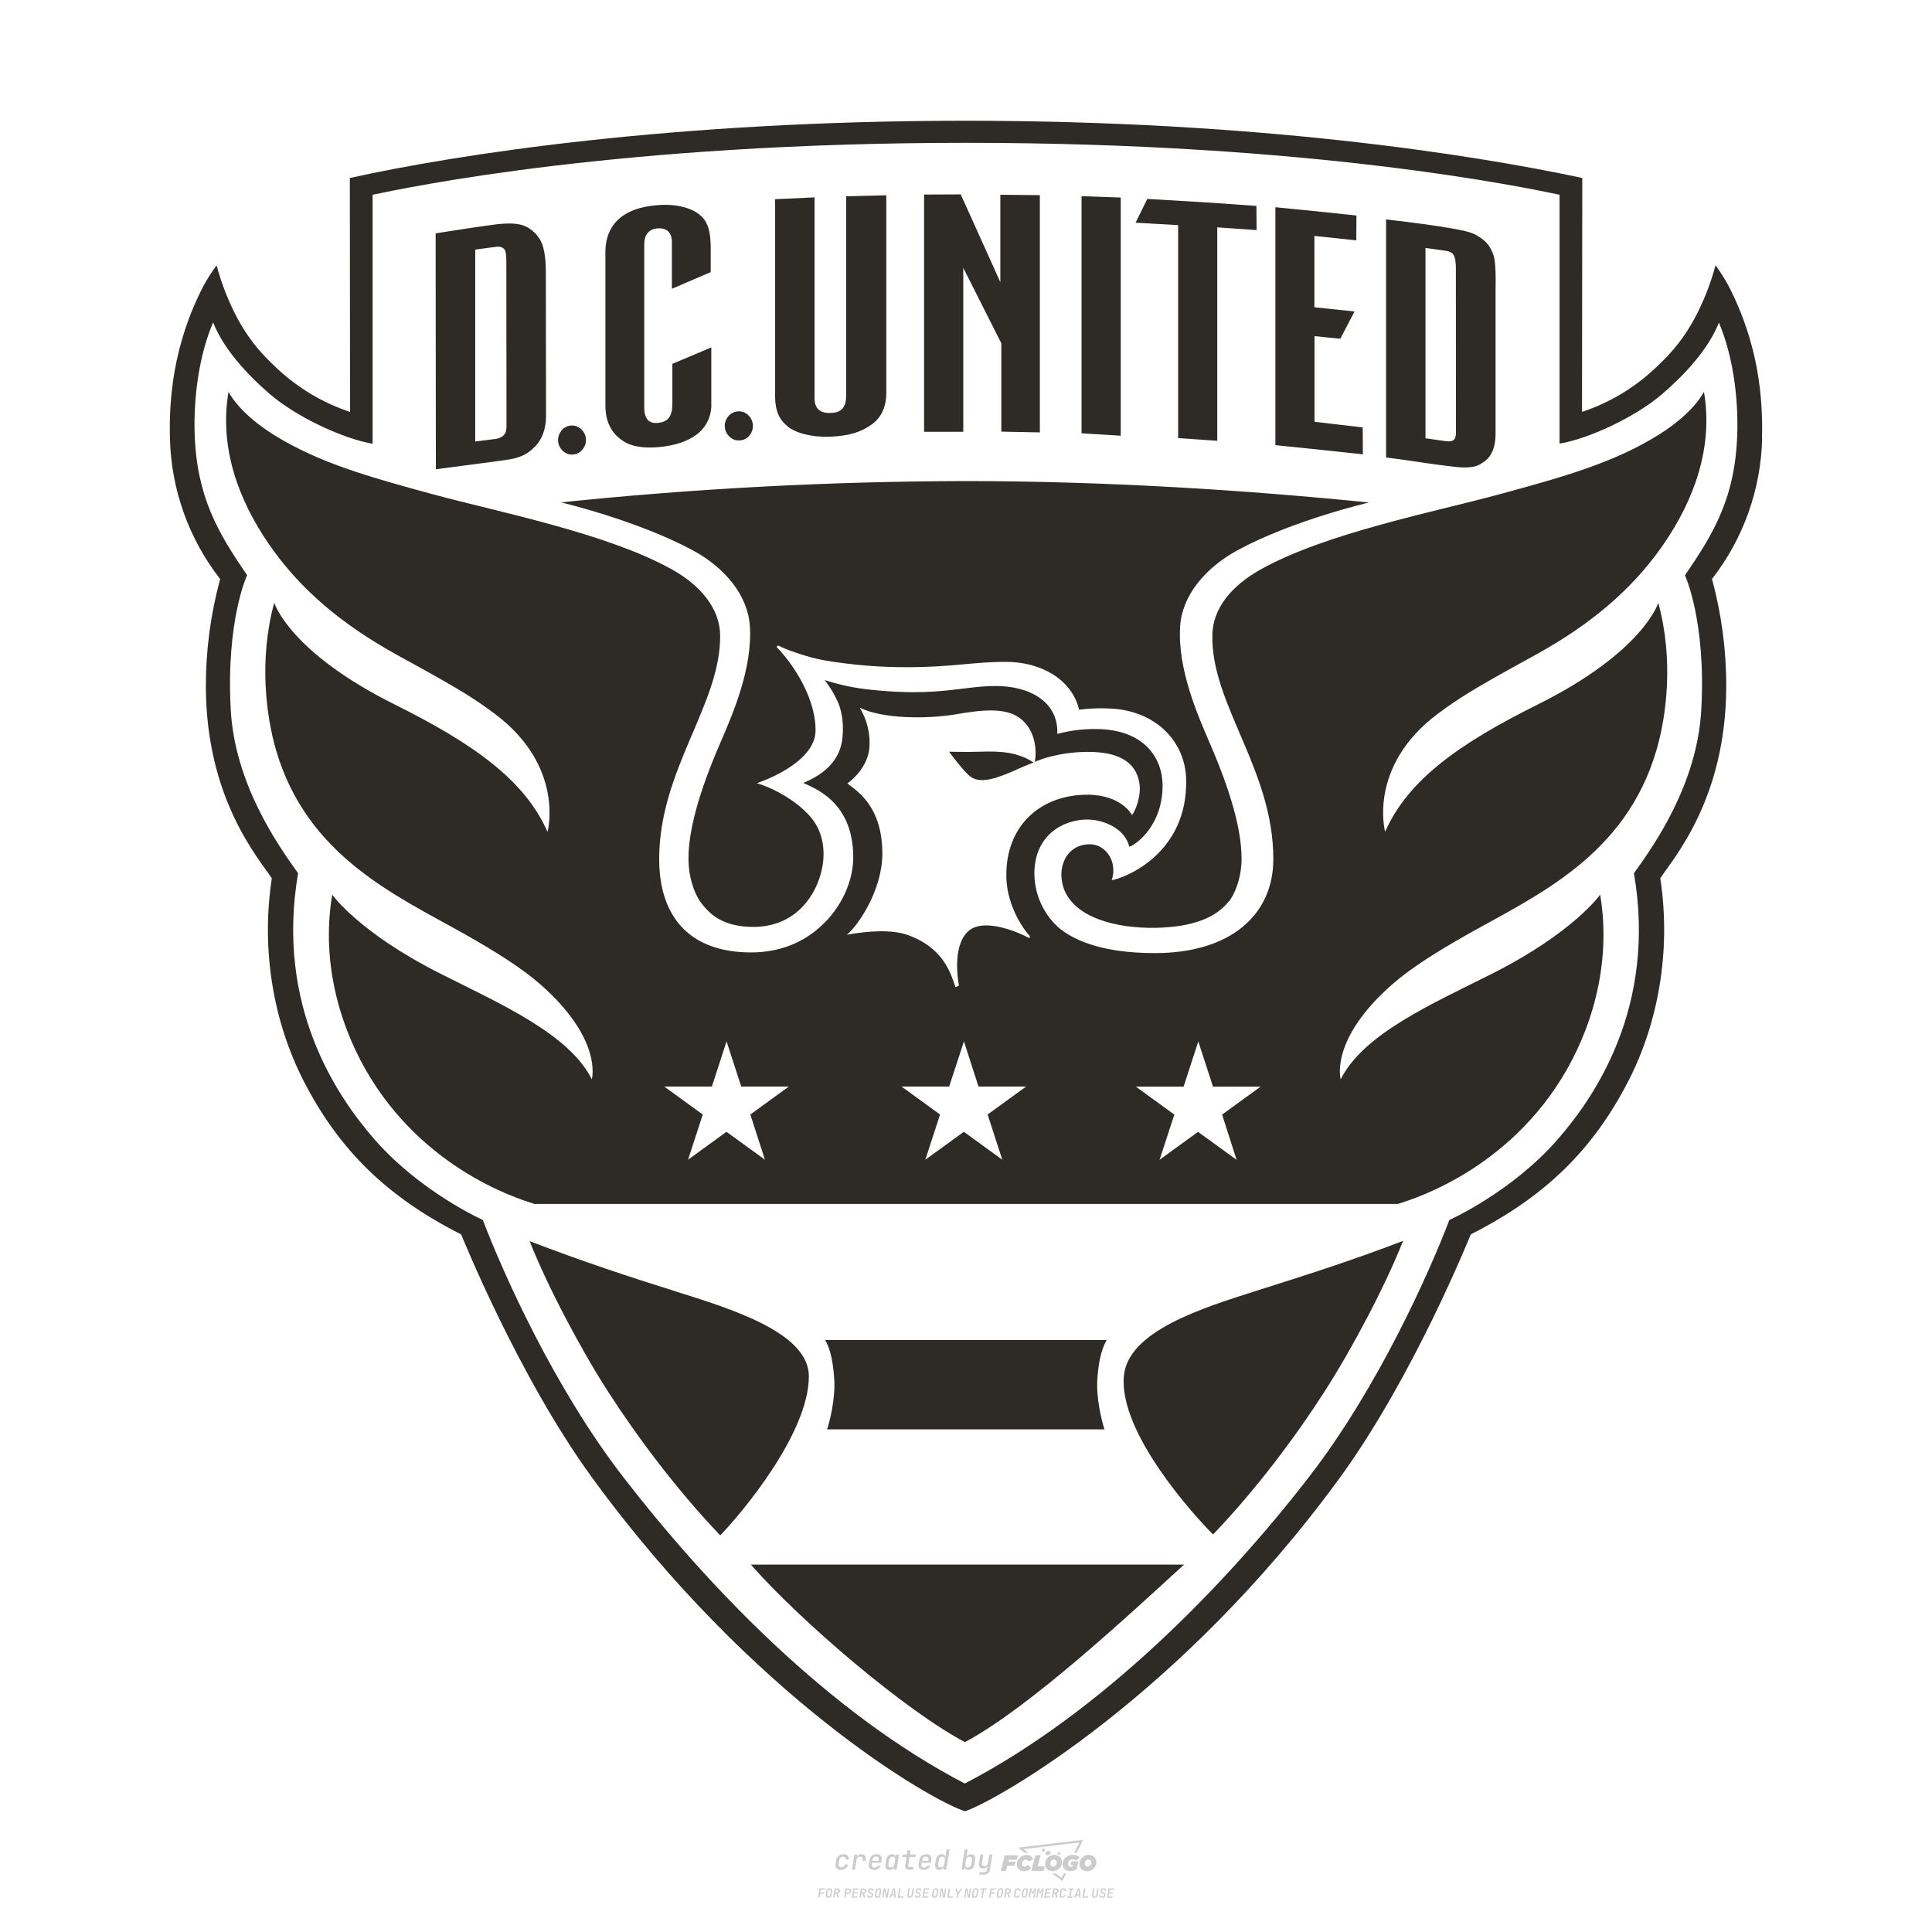 <?xml version="1.0" encoding="UTF-8"?>
<svg id="_图层_1" data-name="图层_1" xmlns="http://www.w3.org/2000/svg" version="1.1" viewBox="0 0 800 800">
  <!-- Created by @FCLOGO 2024-12-5 GMT+8 15:27:32 . https://fclogo.top/ -->
<!-- FOR PERSONAL USE ONLY NOT FOR COMMERCIAL USE -->
  <defs>
    <style>
      .st0 {
        fill: #2e2a25;
      }

      .st1 {
        fill: #ccc;
      }
    </style>
  </defs>
  <path class="st1" d="M348.22,774.3c-.79,0-1.38-.22-1.77-.65-.39-.44-.53-1.03-.41-1.79l.25-1.65c.12-.75.45-1.35.98-1.78.53-.44,1.19-.65,1.98-.65s1.33.2,1.72.6c.39.4.55.94.47,1.62h-1.24c.03-.36-.06-.64-.26-.84-.2-.2-.5-.3-.89-.3-.42,0-.76.12-1.03.35-.27.23-.43.56-.5.99l-.26,1.66c-.07.44,0,.77.19,1,.19.23.5.35.92.35.39,0,.72-.1.98-.3.26-.2.44-.48.52-.85h1.24c-.14.69-.47,1.23-.99,1.63-.52.4-1.16.6-1.92.6ZM352.8,774.19l1-6.29h1.19l-.19,1.19c.34-.87.97-1.3,1.91-1.3.67,0,1.17.21,1.49.62.32.42.43.99.31,1.71l-.07.42h-1.27l.06-.32c.07-.45.01-.8-.17-1.04-.18-.24-.48-.36-.88-.36s-.74.12-1.01.37c-.27.24-.43.59-.5,1.03l-.63,3.97h-1.24ZM361.91,774.3c-.77,0-1.35-.22-1.73-.67s-.52-1.04-.4-1.77l.25-1.65c.08-.49.26-.92.52-1.28s.6-.65,1.01-.85c.41-.2.87-.3,1.38-.3.77,0,1.35.22,1.73.67.39.45.52,1.04.39,1.77l-.17,1.12h-3.85l-.09.53c-.15.95.22,1.43,1.11,1.43.72,0,1.17-.25,1.37-.74h1.22c-.17.53-.5.96-1.01,1.28-.5.32-1.09.47-1.76.47ZM361.23,770.22l-.05.29h2.65s.05-.3.05-.3c.07-.47.01-.82-.17-1.07-.18-.25-.49-.37-.92-.37s-.8.13-1.06.38c-.26.25-.43.61-.51,1.08ZM368.33,774.3c-.63,0-1.1-.21-1.41-.64s-.4-1-.27-1.73l.27-1.77c.11-.73.39-1.31.84-1.74.44-.43.98-.64,1.61-.64.47,0,.83.12,1.09.35.26.24.39.56.38.96h.02l.17-1.2h1.24l-1,6.29h-1.22l.19-1.2h-.02c-.12.41-.35.73-.69.97s-.74.35-1.21.35ZM368.93,773.23c.39,0,.72-.12.98-.36.26-.24.43-.57.5-1.01l.25-1.65c.07-.43,0-.76-.18-1-.19-.24-.47-.36-.86-.36s-.72.12-.98.35c-.26.24-.42.57-.49,1.01l-.25,1.65c-.07.44-.01.78.17,1.01.18.23.47.35.88.35ZM376.35,774.19c-.57,0-.99-.16-1.26-.47-.27-.31-.36-.75-.27-1.32l.54-3.39h-1.74l.17-1.12h1.74l.27-1.72h1.24l-.27,1.72h2.47l-.18,1.12h-2.46l-.54,3.39c-.08.44.1.66.53.66h1.72l-.17,1.12h-1.77ZM382.5,774.3c-.77,0-1.35-.22-1.73-.67s-.52-1.04-.4-1.77l.25-1.65c.08-.49.26-.92.52-1.28s.6-.65,1.01-.85c.41-.2.87-.3,1.38-.3.77,0,1.35.22,1.73.67.39.45.52,1.04.39,1.77l-.17,1.12h-3.85l-.09.53c-.15.95.22,1.43,1.11,1.43.72,0,1.17-.25,1.37-.74h1.22c-.17.53-.5.96-1.01,1.28-.5.32-1.09.47-1.76.47ZM381.83,770.22l-.05.29h2.65s.05-.3.05-.3c.07-.47.01-.82-.17-1.07-.18-.25-.49-.37-.92-.37s-.8.13-1.06.38c-.26.25-.43.61-.51,1.08ZM388.92,774.3c-.63,0-1.1-.21-1.4-.64-.3-.42-.39-1-.28-1.73l.27-1.77c.11-.73.39-1.31.84-1.74.44-.43.98-.64,1.61-.64.47,0,.83.12,1.09.35.26.24.39.56.38.96h.02l.21-1.47.3-1.8h1.24l-1.33,8.35h-1.22l.19-1.2h-.02c-.12.41-.35.73-.69.97s-.74.35-1.21.35ZM389.53,773.23c.39,0,.72-.12.98-.36.26-.24.43-.57.5-1.01l.25-1.65c.08-.43.02-.76-.17-1-.19-.24-.48-.36-.87-.36s-.72.12-.98.35c-.26.24-.42.57-.49,1.01l-.25,1.65c-.08.44-.02.78.16,1.01s.48.35.88.35ZM401.02,774.3c-.47,0-.84-.12-1.1-.35-.26-.23-.39-.56-.38-.97h-.01l-.19,1.2h-1.22l1.33-8.35h1.24l-.29,1.8-.27,1.47h.05c.12-.41.35-.73.69-.97.34-.23.74-.35,1.21-.35.63,0,1.1.21,1.4.64.3.43.39,1.01.28,1.74l-.27,1.77c-.11.73-.39,1.31-.84,1.73-.45.42-.98.64-1.61.64ZM400.77,773.23c.4,0,.72-.12.98-.35.26-.23.42-.57.5-1.01l.25-1.65c.07-.43.01-.77-.17-1.01-.18-.24-.47-.35-.87-.35s-.72.12-.98.36-.43.57-.5,1l-.25,1.65c-.07.44-.01.77.17,1.01.18.24.47.36.87.36ZM405.47,776.25l.17-1.06h1.93c.64,0,1.01-.3,1.1-.9l.1-.67.21-1.19h-.03c-.12.42-.35.74-.68.97-.33.23-.73.34-1.2.34-.63,0-1.09-.2-1.4-.6s-.41-.94-.3-1.63l.58-3.6h1.24l-.56,3.48c-.06.41,0,.73.18.96s.47.34.85.34.72-.12.98-.37c.27-.24.43-.58.49-1.02l.54-3.4h1.24l-1.01,6.41c-.1.6-.37,1.08-.81,1.42-.44.35-1,.52-1.67.52h-1.95ZM417.79,770.09h3.22l.54-1.85h-5.47l-1.71,6.44h2.15l.59-2.1h3.03l.44-1.71h-3.03l.24-.78ZM424.23,772.92c-.59,0-1.02-.39-1.02-1.12,0-.88.63-1.76,1.61-1.76.49,0,.88.24,1.02.78l1.95-.83c-.29-1.17-1.27-1.9-2.64-1.9-2.78,0-4.15,2.15-4.15,3.9s1.27,2.83,3.07,2.83c1.37,0,2.34-.59,2.98-1.42l-1.51-1.17c-.39.44-.83.68-1.32.68ZM430.91,768.23h-2.15l-1.76,6.44h5.12l.49-1.85h-2.93l1.22-4.59ZM439.75,771.01c0-1.66-1.32-2.93-3.22-2.93-2.2,0-3.81,1.81-3.81,3.81,0,1.66,1.32,2.93,3.22,2.93,2.2,0,3.81-1.81,3.81-3.81ZM434.92,771.7c0-.83.59-1.71,1.51-1.71.78,0,1.17.54,1.17,1.22,0,.83-.59,1.71-1.51,1.71-.78,0-1.17-.54-1.17-1.22ZM443.21,772.23h1.07l-.2.68c-.15.05-.34.1-.59.1-.68,0-1.27-.39-1.27-1.22,0-1.02.73-1.9,1.95-1.9.59,0,1.12.24,1.51.59l1.37-1.37c-.44-.54-1.51-1.07-2.73-1.07-2.59,0-4.29,1.76-4.29,3.86s1.61,2.88,3.22,2.88c.93,0,1.85-.29,2.49-.68l.93-3.32h-3.12l-.34,1.46ZM450.78,768.08c-2.2,0-3.81,1.81-3.81,3.81,0,1.66,1.32,2.93,3.22,2.93,2.2,0,3.81-1.81,3.81-3.81,0-1.66-1.32-2.93-3.22-2.93ZM450.34,772.92c-.78,0-1.17-.54-1.17-1.22,0-.83.59-1.71,1.51-1.71.78,0,1.17.54,1.17,1.22,0,.83-.59,1.71-1.51,1.71ZM437.94,767.5c-.05.29.1.49.44.49s.54-.2.63-.49c.05-.24-.1-.49-.44-.49s-.59.24-.63.49ZM432.13,765.5c-.44,0-.73.24-.78.59s.1.59.54.59.73-.24.78-.59c.1-.34-.1-.59-.54-.59ZM433.01,767.3c-.1.54.15.88.83.88.63,0,1.07-.39,1.17-.88s-.15-.88-.83-.88c-.68,0-1.07.39-1.17.88ZM439.6,777.55l-2.44-1.81h-1.51l4.25,3.17,1.61-3.17h-.98l-.93,1.81ZM425.84,767.16l-2-1.46,23.13-2.78-2.15,4.25h1.02l2.68-5.32-26.99,3.22,2.78,2.1h1.51ZM338.72,785.79l.61-3.83h2.32l-.08.52h-1.76l-.18,1.14h1.63l-.08.52h-1.62l-.26,1.64h-.57ZM342.97,785.84c-.36,0-.62-.1-.8-.3-.17-.2-.23-.47-.18-.82l.27-1.7c.06-.34.2-.61.44-.82.24-.2.54-.3.89-.3s.62.1.8.3c.17.2.24.47.18.81l-.27,1.71c-.06.34-.2.62-.44.82-.24.2-.54.3-.9.3ZM343.05,785.33c.19,0,.35-.05.47-.16.12-.11.19-.26.23-.46l.27-1.7c.03-.2,0-.35-.08-.46-.08-.11-.22-.16-.41-.16s-.35.05-.46.16c-.12.1-.19.26-.22.46l-.27,1.7c-.03.2,0,.35.08.46s.22.16.41.16ZM345,785.79l.61-3.83h1.2c.24,0,.44.05.6.14.16.09.28.22.36.39s.09.37.05.59c-.04.26-.14.48-.3.67-.16.19-.37.32-.6.39l.54,1.64h-.62l-.48-1.57h-.54l-.25,1.57h-.57ZM345.89,783.71h.64c.19,0,.35-.06.48-.17.13-.11.21-.26.24-.45.03-.19,0-.35-.09-.46-.09-.11-.24-.17-.43-.17h-.64l-.2,1.25ZM349.54,785.79l.61-3.83h1.25c.37,0,.65.1.84.31.19.21.26.49.2.84-.04.23-.12.44-.25.61s-.29.31-.49.4c-.2.09-.42.14-.66.14h-.69l-.24,1.52h-.57ZM350.43,783.75h.69c.19,0,.36-.06.49-.18.14-.12.22-.27.25-.47s0-.35-.1-.47-.25-.18-.44-.18h-.69l-.21,1.29ZM352.75,785.79l.61-3.83h2.25l-.08.5h-1.7l-.17,1.09h1.51l-.08.5h-1.51l-.19,1.24h1.69l-.08.5h-2.25ZM355.84,785.79l.61-3.83h1.2c.24,0,.44.05.6.14.16.09.28.22.36.39s.09.37.05.59c-.04.26-.14.48-.3.67-.16.19-.37.32-.6.39l.54,1.64h-.62l-.48-1.57h-.54l-.25,1.57h-.57ZM356.74,783.71h.64c.19,0,.35-.06.48-.17.13-.11.21-.26.24-.45.03-.19,0-.35-.09-.46-.09-.11-.24-.17-.43-.17h-.64l-.2,1.25ZM360.13,785.84c-.39,0-.67-.1-.87-.29-.19-.19-.26-.45-.22-.78h.57c-.03.17.01.31.12.41.11.1.27.15.48.15.2,0,.37-.05.5-.15.13-.1.21-.23.24-.4.02-.15,0-.28-.06-.39-.06-.11-.16-.18-.29-.22l-.46-.14c-.27-.08-.46-.22-.59-.41-.13-.19-.17-.42-.13-.68.04-.21.11-.39.23-.55s.27-.28.46-.37.4-.13.64-.13c.35,0,.62.1.8.29.18.19.25.44.2.76h-.57c.03-.17,0-.3-.09-.4-.09-.1-.23-.14-.42-.14s-.34.04-.46.13c-.12.09-.19.21-.21.38-.02.15,0,.28.05.39s.16.18.29.22l.47.15c.26.08.46.22.58.41.12.19.17.42.12.69-.04.22-.12.41-.24.57-.13.16-.29.29-.49.38-.2.09-.42.13-.66.13ZM363.27,785.84c-.36,0-.62-.1-.8-.3-.17-.2-.23-.47-.18-.82l.27-1.7c.06-.34.2-.61.44-.82.24-.2.54-.3.89-.3s.62.1.8.3c.17.2.24.47.18.81l-.27,1.71c-.06.34-.2.62-.44.82-.24.2-.54.3-.9.3ZM363.34,785.33c.19,0,.35-.05.47-.16.12-.11.19-.26.23-.46l.27-1.7c.03-.2,0-.35-.08-.46-.08-.11-.22-.16-.41-.16s-.35.05-.46.16c-.12.1-.19.26-.22.46l-.27,1.7c-.03.2,0,.35.08.46s.22.16.41.16ZM365.28,785.79l.61-3.83h.71l.62,3.19c0-.1.02-.22.03-.36.01-.14.03-.29.04-.44.02-.15.04-.29.06-.41l.31-1.98h.52l-.61,3.83h-.71l-.61-3.19c0,.09-.02.21-.03.34s-.03.28-.04.42c-.02.15-.04.28-.06.41l-.31,2.01h-.53ZM368.23,785.79l1.59-3.83h.75l.37,3.83h-.56l-.07-.97h-1.09l-.39.97h-.59ZM369.39,784.34h.87l-.09-1.1c-.02-.2-.03-.37-.04-.51,0-.14-.01-.24-.01-.3-.02.06-.05.16-.1.3s-.11.31-.19.5l-.44,1.11ZM371.72,785.79l.61-3.83h.57l-.52,3.31h1.67l-.08.52h-2.25ZM376.68,785.84c-.37,0-.63-.1-.8-.3-.17-.2-.22-.47-.17-.82l.44-2.76h.57l-.44,2.76c-.03.2,0,.35.07.46.08.11.21.17.41.17s.35-.06.46-.17c.12-.11.19-.27.22-.46l.44-2.76h.57l-.44,2.76c-.06.35-.2.62-.43.82-.23.2-.53.3-.9.3ZM379.84,785.84c-.39,0-.67-.1-.87-.29-.19-.19-.26-.45-.22-.78h.57c-.03.17.01.31.12.41.11.1.27.15.48.15.2,0,.37-.05.5-.15.13-.1.21-.23.24-.4.02-.15,0-.28-.06-.39-.06-.11-.16-.18-.29-.22l-.46-.14c-.27-.08-.46-.22-.59-.41-.13-.19-.17-.42-.13-.68.04-.21.11-.39.23-.55s.27-.28.46-.37.4-.13.64-.13c.35,0,.62.1.8.29.18.19.25.44.2.76h-.57c.03-.17,0-.3-.09-.4-.09-.1-.23-.14-.42-.14s-.34.04-.46.13c-.12.09-.19.21-.21.38-.02.15,0,.28.05.39s.16.18.29.22l.47.15c.26.08.46.22.58.41.12.19.17.42.12.69-.04.22-.12.41-.24.57-.13.16-.29.29-.49.38-.2.09-.42.13-.66.13ZM381.91,785.79l.61-3.83h2.25l-.08.5h-1.7l-.17,1.09h1.51l-.08.5h-1.51l-.19,1.24h1.69l-.08.5h-2.25ZM386.94,785.84c-.36,0-.62-.1-.8-.3-.17-.2-.23-.47-.18-.82l.27-1.7c.06-.34.2-.61.44-.82.24-.2.54-.3.89-.3s.62.1.8.3c.17.2.24.47.18.81l-.27,1.71c-.06.34-.2.62-.44.82-.24.2-.54.3-.9.3ZM387.02,785.33c.19,0,.35-.05.47-.16.12-.11.19-.26.23-.46l.27-1.7c.03-.2,0-.35-.08-.46-.08-.11-.22-.16-.41-.16s-.35.05-.46.16c-.12.1-.19.26-.22.46l-.27,1.7c-.03.2,0,.35.08.46s.22.16.41.16ZM388.95,785.79l.61-3.83h.71l.62,3.19c0-.1.02-.22.03-.36.01-.14.03-.29.04-.44.02-.15.04-.29.06-.41l.31-1.98h.52l-.61,3.83h-.71l-.61-3.19c0,.09-.02.21-.03.34s-.03.28-.04.42c-.02.15-.04.28-.06.41l-.31,2.01h-.53ZM392.25,785.79l.61-3.83h.57l-.52,3.31h1.67l-.08.52h-2.25ZM396.12,785.79l.22-1.41-.75-2.42h.58l.45,1.45c.03.09.05.18.07.27.02.08.03.15.03.19.02-.04.05-.1.09-.19.04-.08.09-.17.14-.27l.9-1.45h.6l-1.53,2.42-.22,1.41h-.57ZM399.22,785.79l.61-3.83h.71l.62,3.19c0-.1.02-.22.03-.36.01-.14.03-.29.04-.44.02-.15.04-.29.06-.41l.31-1.98h.52l-.61,3.83h-.71l-.61-3.19c0,.09-.02.21-.03.34s-.03.28-.04.42c-.02.15-.04.28-.06.41l-.31,2.01h-.53ZM403.51,785.84c-.36,0-.62-.1-.8-.3-.18-.2-.23-.47-.18-.82l.27-1.7c.06-.34.2-.61.44-.82.24-.2.54-.3.89-.3s.62.1.8.3c.17.2.24.47.18.81l-.27,1.71c-.06.34-.2.62-.44.82-.24.2-.54.3-.89.3ZM403.58,785.33c.19,0,.35-.05.47-.16.12-.11.19-.26.23-.46l.27-1.7c.03-.2,0-.35-.08-.46-.08-.11-.22-.16-.41-.16s-.35.05-.46.16c-.12.1-.19.26-.22.46l-.27,1.7c-.03.2,0,.35.08.46.08.11.22.16.41.16ZM406.38,785.79l.52-3.31h-1.02l.08-.52h2.62l-.08.52h-1.03l-.52,3.31h-.57ZM409.52,785.79l.61-3.83h2.32l-.08.52h-1.76l-.18,1.14h1.63l-.08.52h-1.62l-.26,1.64h-.57ZM413.77,785.84c-.36,0-.62-.1-.8-.3-.18-.2-.23-.47-.18-.82l.27-1.7c.06-.34.2-.61.44-.82.24-.2.54-.3.89-.3s.62.1.8.3c.17.2.24.47.18.81l-.27,1.71c-.06.34-.2.62-.44.82-.24.2-.54.3-.89.3ZM413.85,785.33c.19,0,.35-.05.47-.16.12-.11.19-.26.23-.46l.27-1.7c.03-.2,0-.35-.08-.46-.08-.11-.22-.16-.41-.16s-.35.05-.46.16c-.12.1-.19.26-.22.46l-.27,1.7c-.03.2,0,.35.08.46.08.11.22.16.41.16ZM415.8,785.79l.61-3.83h1.2c.24,0,.44.05.6.14.16.09.28.22.36.39s.09.37.05.59c-.04.26-.14.48-.3.67-.16.19-.37.32-.6.39l.54,1.64h-.62l-.48-1.57h-.54l-.25,1.57h-.57ZM416.69,783.71h.64c.19,0,.35-.06.48-.17.13-.11.21-.26.24-.45.03-.19,0-.35-.09-.46-.09-.11-.24-.17-.43-.17h-.64l-.2,1.25ZM420.91,785.84c-.36,0-.63-.1-.81-.3-.18-.2-.24-.47-.19-.82l.27-1.7c.06-.35.21-.62.45-.82s.55-.3.91-.3.63.1.81.3c.18.2.24.47.19.82h-.57c.03-.2,0-.35-.09-.46-.09-.11-.23-.16-.42-.16s-.35.05-.47.16c-.12.1-.2.26-.23.45l-.27,1.71c-.03.2,0,.35.09.46.09.11.23.16.42.16s.35-.05.47-.16.2-.26.23-.46h.57c-.03.23-.11.43-.24.59s-.28.3-.47.39c-.19.09-.4.14-.64.14ZM424.03,785.84c-.36,0-.62-.1-.8-.3-.18-.2-.23-.47-.18-.82l.27-1.7c.06-.34.2-.61.44-.82.24-.2.54-.3.89-.3s.62.1.8.3c.17.2.24.47.18.81l-.27,1.71c-.06.34-.2.62-.44.82-.24.2-.54.3-.89.3ZM424.11,785.33c.19,0,.35-.05.47-.16.12-.11.19-.26.23-.46l.27-1.7c.03-.2,0-.35-.08-.46-.08-.11-.22-.16-.41-.16s-.35.05-.46.16c-.12.1-.19.26-.22.46l-.27,1.7c-.03.2,0,.35.08.46.08.11.22.16.41.16ZM425.97,785.79l.61-3.83h.69l.18,1.23c.02.12.04.23.05.33.01.1.02.18.03.24.02-.06.05-.14.09-.24.04-.11.09-.22.15-.34l.57-1.22h.71l-.61,3.83h-.54l.2-1.29c.02-.17.06-.35.1-.55.04-.2.09-.4.14-.61s.1-.4.14-.59c.05-.19.09-.35.13-.49l-.86,1.86h-.55l-.28-1.86c0,.14-.01.29-.02.47s-.02.37-.04.57c-.02.2-.04.41-.06.61-.02.2-.05.4-.08.57l-.2,1.29h-.54ZM429.11,785.79l.61-3.83h.69l.18,1.23c.02.12.04.23.05.33.01.1.02.18.03.24.02-.06.05-.14.09-.24.04-.11.09-.22.15-.34l.57-1.22h.71l-.61,3.83h-.54l.2-1.29c.02-.17.06-.35.1-.55.04-.2.09-.4.14-.61s.1-.4.14-.59c.05-.19.09-.35.13-.49l-.86,1.86h-.55l-.28-1.86c0,.14-.01.29-.02.47s-.02.37-.04.57c-.02.2-.04.41-.06.61-.02.2-.05.4-.08.57l-.2,1.29h-.54ZM432.41,785.79l.61-3.83h2.25l-.08.5h-1.7l-.17,1.09h1.51l-.08.5h-1.51l-.19,1.24h1.69l-.08.5h-2.25ZM435.51,785.79l.61-3.83h1.2c.24,0,.44.05.6.14.16.09.28.22.36.39s.09.37.05.59c-.04.26-.14.48-.3.67-.16.19-.37.32-.6.39l.54,1.64h-.62l-.48-1.57h-.54l-.25,1.57h-.57ZM436.4,783.71h.64c.19,0,.35-.06.48-.17.13-.11.21-.26.24-.45.03-.19,0-.35-.09-.46-.09-.11-.24-.17-.43-.17h-.64l-.2,1.25ZM439.8,785.84c-.36,0-.63-.1-.81-.3-.18-.2-.24-.47-.19-.82l.27-1.7c.06-.35.21-.62.45-.82s.55-.3.91-.3.63.1.81.3c.18.2.24.47.19.82h-.57c.03-.2,0-.35-.09-.46-.09-.11-.23-.16-.42-.16s-.35.05-.47.16c-.12.1-.2.26-.23.45l-.27,1.71c-.03.2,0,.35.09.46.09.11.23.16.42.16s.35-.05.47-.16.2-.26.23-.46h.57c-.03.23-.11.43-.24.59s-.28.3-.47.39c-.19.09-.4.14-.64.14ZM441.88,785.79l.08-.5h.78l.45-2.82h-.78l.08-.5h2.13l-.08.5h-.78l-.45,2.82h.78l-.08.5h-2.13ZM444.74,785.79l1.59-3.83h.75l.37,3.83h-.56l-.07-.97h-1.09l-.39.97h-.59ZM445.9,784.34h.87l-.09-1.1c-.02-.2-.03-.37-.04-.51,0-.14-.01-.24-.01-.3-.02.06-.05.16-.1.3s-.11.31-.19.5l-.44,1.11ZM448.24,785.79l.61-3.83h.57l-.52,3.31h1.67l-.08.52h-2.25ZM453.19,785.84c-.37,0-.63-.1-.8-.3-.17-.2-.22-.47-.17-.82l.44-2.76h.57l-.44,2.76c-.03.2,0,.35.07.46.08.11.21.17.41.17s.35-.06.46-.17c.12-.11.19-.27.22-.46l.44-2.76h.57l-.44,2.76c-.06.35-.2.62-.43.82-.23.2-.53.3-.9.3ZM456.36,785.84c-.39,0-.67-.1-.87-.29-.19-.19-.26-.45-.22-.78h.57c-.03.17.01.31.12.41.11.1.27.15.48.15.2,0,.37-.05.5-.15s.21-.23.24-.4c.02-.15,0-.28-.06-.39s-.16-.18-.29-.22l-.46-.14c-.27-.08-.46-.22-.59-.41-.13-.19-.17-.42-.13-.68.04-.21.11-.39.23-.55s.27-.28.46-.37c.19-.09.4-.13.64-.13.35,0,.62.1.8.29.18.19.25.44.2.76h-.57c.03-.17,0-.3-.09-.4-.09-.1-.23-.14-.42-.14s-.34.04-.46.13c-.12.09-.19.21-.21.38-.02.15,0,.28.05.39s.16.18.29.22l.47.15c.26.08.46.22.58.41.12.19.17.42.12.69-.04.22-.12.41-.24.57-.13.16-.29.29-.49.38-.2.09-.42.13-.66.13ZM458.42,785.79l.61-3.83h2.25l-.08.5h-1.7l-.17,1.09h1.51l-.08.5h-1.51l-.19,1.24h1.69l-.08.5h-2.25Z"/>
  <path class="st0" d="M427.97,315.71c-2.04-1.35-4.26-2.38-6.61-3.06-3.1-.99-7.07-1.7-15.89-1.38-5.42.2-12.48,0-12.48,0,0,0,6.06,8.23,8.8,10.28,4.37,3.31,11.66.33,17.65-2.19,2.86-1.38,8.54-3.65,8.54-3.65M508.76,373.41c2.96-3.69,5.25-10.4,5.34-17.43.09-12.02-4.37-27.87-12.81-47.44-5.2-12.09-13.86-31.46-12.6-49.46.88-12.4,10.2-23.89,23.88-31.31,22.9-12.41,54.32-19.7,54.32-19.7-49.54-4.98-107.56-8.87-167.49-8.87-55.82.13-111.6,3.07-167.13,8.82,0,0,31.02,7.27,54.32,19.7,13.73,7.32,23.03,18.91,23.9,31.31,1.24,18-7.4,37.37-12.6,49.46-8.44,19.58-12.89,35.47-12.81,47.44.06,7,2.21,13.71,5,17.56,3.69,5.12,9.33,10.32,21.87,10.32,21.06,0,29.07-18.8,29.07-30s-5.8-16.39-9.85-19.9c-5.26-4.29-11.27-7.55-17.73-9.63,0,0,24.27-7.79,24.27-21.93,0-11.6-7.04-24.84-16.14-34.48l.6-.62c2.49,1.4,11.51,4.8,19.25,6.2,11.31,1.91,22.76,2.86,34.24,2.82,18.65,0,27.12-2.21,40.94-2.21s27.12,6.8,30.24,19.82c5.06-.65,10.17-.76,15.25-.33,17.1,1.74,28.78,13.73,29.08,29.39.59,30.84-25.78,40.78-30.84,41.52.69-2.01.85-4.16.47-6.25-.53-3.68-3.94-8.62-9.56-8.62-8,0-12,6.57-11.73,13.12.58,14.33,16.69,20.45,32.86,21.35,2.45.13,4.19.2,6.49.13,15.01-.39,24.44-4.11,29.88-10.84M729.67,181.5c-.49,21.15-7.78,41.57-20.78,58.26,3.96,14.5,5.94,29.47,5.91,44.5-.09,46.44-21.81,71.05-27.31,79.41,4.66,30.76-1.2,60.29-12.94,83.41-14.58,28.57-34.37,48.28-65.53,64.04,0,0-23.58,58.78-54.35,100.96-65.86,90.29-141.87,133.54-155.09,137.93-14.4-4.58-88.11-47.29-154.25-137.93-30.78-42.18-54.35-100.92-54.35-100.92-31.15-15.76-50.95-35.47-65.49-64.04-11.75-23.13-17.62-52.67-12.94-83.44-5.5-8.35-27.22-32.97-27.3-79.41-.03-15.03,1.96-30,5.91-44.5-13-16.68-20.29-37.11-20.79-58.26-.4-15.49,1.07-38.5,14-63.37,1.6-2.87,3.37-5.63,5.32-8.28,2.09,7.86,5.09,15.44,8.96,22.59,3.7,6.57,7.72,12.49,16.62,20.62,8.54,7.87,18.66,13.84,29.68,17.5l-.09-96.86c44.41-9.85,134.17-23.71,254.88-23.71s209.64,13.91,255.45,23.7l-.11,96.86c11.03-3.66,21.14-9.62,29.68-17.5,8.87-8.13,12.89-14.05,16.62-20.62,3.87-7.15,6.89-14.73,8.98-22.59,1.93,2.63,3.68,5.39,5.25,8.25,12.94,24.84,14.39,47.88,14,63.37M711.83,133.43c-4.33,10.99-13.86,21.35-23.34,29.56-11.38,9.85-30.94,18.78-42.71,20.69v-103.04c-14.92-3.11-102.03-21.5-245.84-21.5s-230.7,18.39-245.65,21.5v103.1c-11.82-1.97-31.37-10.89-42.71-20.69-9.48-8.23-19.01-18.58-23.33-29.56-5.85,13.65-8.1,31.06-7.66,45.84.81,26.3,9.63,41.21,21.73,58.82,0,0-8.75,18.72-6.79,55.46,1.65,31.12,19.65,56.43,27.9,67.98-9.41,54.95,15.97,92.23,31.59,110.15,19.08,21.87,44.91,33.42,44.91,33.42,8.22,21.6,29.38,69.19,58,106.27,34.71,44.96,84.96,97.67,141.58,127.09,56.63-29.46,107.93-82.17,142.63-127.09,28.64-37.08,49.8-84.73,58.01-106.27,0,0,25.82-11.51,44.9-33.42,15.62-17.92,40.97-55.17,31.53-110.15,8.27-11.51,26.26-36.82,27.9-67.93,1.97-36.75-6.78-55.46-6.78-55.46,12.13-17.62,20.92-32.51,21.67-58.82.45-14.78-1.8-32.14-7.64-45.86M686.65,249.59c6.44,23.52,3.4,46.92-.76,61.08-12.87,43.9-49.7,60.15-77.83,76.01-13.45,7.58-23.9,14.24-31.46,20.83-26.25,22.98-21.45,39.41-21.45,39.41,9.47-18.89,37.88-31.24,62.73-43.75,33.89-17.14,44.71-32.72,44.71-32.72,4.93,29.47-4.09,56.88-15.92,76.02-25.44,41.12-66.57,51.42-67.79,52.04H221.25c-1.23-.62-42.36-10.94-67.75-52.04-11.82-19.11-20.89-46.55-15.93-76.02,0,0,10.84,15.58,44.75,32.7,24.85,12.54,53.26,24.9,62.73,43.74,0,0,4.8-16.43-21.44-39.41-7.56-6.59-18.02-13.24-31.46-20.83-28.18-15.86-65.02-32.11-77.83-76.01-4.14-14.15-7.19-37.55-.76-61.08,0,0,6.02,20.33,49.97,42.2,31.87,15.88,53.62,30.91,63.19,52.71,0,0,7.38-26.96-21.77-48.85-8.35-6.27-15.22-10.5-33.75-20.69-12.25-6.79-40.11-20.8-59.89-49.68-12.53-18.18-20.62-39.91-16.68-63.02,0,0,4,8.71,19.07,18.02,18.24,11.27,38.11,16.98,66.1,24.57,26.44,7.15,71.75,16.04,98.44,30.97,12.09,6.74,19.79,16.36,19.95,27.12.43,28.57-25.24,55.67-25.24,92.81,0,23.31,12.05,38.66,38.08,38.66,12.26,0,21.82-4.37,28.88-10.84,8.75-7.94,13.4-18.98,13.4-28.51,0-23.64-16.89-28.88-20.69-30.84,9.08-3.71,15.35-9.67,16.23-18.72.71-7.18-.72-12.26-2.1-15.18-1.41-3.09-3.17-6.01-5.25-8.69,6.19,2.02,12.59,3.37,19.07,4.01,28,2.96,37.79-1.55,51.79-1.55s25.99,6.53,25.44,19.84c5.15-1.39,10.47-2.07,15.81-2.02,20.41,0,27.79,12.3,27.79,23.38,0,16.54-10.93,24.5-13.79,25.37-1.67-7.44-10.5-11.28-17.42-11.28-9.85,0-21.88,6.39-21.88,22.41.06,8.34,3.54,16.28,9.63,21.98,5.65,4.93,17.08,10.92,40.26,10.92,31.1,0,49.06-15.64,49.06-38.96,0-37.12-25.88-64.04-25.25-92.8.23-10.84,7.66-20.23,20.05-27.13,26.71-14.97,71.92-23.79,98.34-30.97,28-7.58,47.85-13.29,66.1-24.57,15.07-9.31,19.07-18.01,19.07-18.01,3.94,23.1-4.16,44.83-16.63,62.99-19.75,28.88-47.6,42.88-59.88,49.68-18.53,10.23-25.38,14.45-33.73,20.69-29.16,21.87-21.78,48.84-21.78,48.84,9.58-21.79,31.31-36.82,63.19-52.7,43.96-21.88,49.96-42.2,49.96-42.2M310.7,461.5l15.93-11.57h-19.7l-6.08-18.72-6.08,18.72h-19.7l15.93,11.57-6.09,18.72,15.91-11.57,15.93,11.57-6.05-18.72ZM408.95,461.5l15.93-11.57h-19.7l-6.03-18.72-6.13,18.72h-19.7l15.93,11.57-6.09,18.72,15.95-11.57,15.92,11.57-6.08-18.72ZM426.46,387.61c-1.63-1.48-9.43-11.57-9.75-24.25-.53-21.44,14.23-34.28,33.5-34.28,14.25,0,18.52,8.4,18.52,8.4,1.47-1.75,3.94-7.98,3.06-13.33-1.56-9.06-9.18-12.81-21.28-12.81s-20.44,3.5-20.44,3.5l-1.56.59s2.31-11.27-5.91-17.84c-6.35-5.08-17.31-3.42-26.84-1.8-11.93,1.97-30.26,1.97-39.79-2.78,3.14,5.11,4.54,11.11,3.99,17.08-.87,7.17-6.19,12.25-9.1,14.32,5,3.71,14.49,10.25,14.49,29.07,0,15.37-10.27,30.02-14.69,33.58,8.99-1.67,18.9-2.2,25.32.14,15.12,5.48,17.73,16.29,19.7,21.54l1.41-.6c-1.33-7.11-1.75-19.8,5.58-23.75,5.8-3.11,16.63.39,23.64,4.11,0,0,0-1.03.3-.87M506.05,461.53l15.92-11.57h-19.7l-6.08-18.72-6.09,18.72h-19.75l15.92,11.57-6.12,18.72,15.92-11.57,15.97,11.57-5.99-18.72ZM279.5,534.64c-17.95-5.61-38.18-12.26-60.17-20.69,7.47,18.98,21.28,44.92,32.37,62.17,12.26,19.05,28.82,41.12,46.54,59.64,8.87-9.17,36.69-42.27,36.69-65.86,0-18.17-32.38-28-55.42-35.23M465.37,569.77c-2.11,23.5,29.06,57.75,36.93,65.62,17.73-18.49,34.09-40.34,46.3-59.4,11.09-17.24,24.89-43.19,32.38-62.17-22,8.46-41.54,14.57-60.18,20.5-23.02,7.29-53.74,16.84-55.42,35.47M341.7,554.89c2.44,4.25,3.27,9.85,3.73,15.95.62,8.16-1.97,18.25-2.96,21.04h114.89c-.99-2.8-3.57-12.89-2.96-21.04.45-6.06,1.4-11.7,3.84-15.95h-116.56ZM399.51,721.39c26.73-14.16,68.96-53.62,90.77-73.51h-179.38c21.14,23.96,64.3,60.64,88.67,73.51M226.03,112.42c0-2.89-.27-9.38-2.18-12.75-1.46-2.74-3.8-4.9-6.65-6.12-2.49-.99-6.21-1.45-13.5-.42-6.9.88-23.31,3.5-23.31,3.5l.09,97.68s9.85-1.27,13.41-1.75c3.74-.53,15.33-1.97,17.95-2.48,5.43-1.13,7.49-3.11,9.09-4.59,3.27-2.96,5.17-7.47,5.17-13.13l-.08-59.93ZM208.47,180.4c-1.11.83-2.43,1.33-3.81,1.43l-7.88.99v-79.47l8.33-1.11c1.87-.26,2.96.11,3.68.93s.88,2.54.88,5.47l.06,67.53c0,1.48-.06,3.02-1.26,4.14M619.29,119.4c0-2.32.29-10.27-.88-13.79-1.55-4.4-3.61-6.08-6.56-7.95s-7.88-2.62-14.96-3.79-22.94-3.02-22.94-3.02v98.59s10.11,1.3,13.45,1.85,15.65,2.23,18.27,2.28c5.45.07,6.85-1.08,8.46-2.11,3.27-2.06,5.15-6.02,5.15-11.68v-60.36ZM602.89,178.87c0,1.91-.33,2.85-.99,3.32-.99.75-2.47.62-4.09.37l-7.55-1.08v-78.82l8.14,1.15c2.43.33,3.14.99,3.76,2.31.43.99.69,2.4.69,5.36l.03,67.39ZM237.29,188.2c1.55-.11,2.99-.88,3.94-2.11,2.11-2.52,1.82-6.26-.64-8.43-2.22-2.06-5.69-1.95-7.76.26l-.33.38c-1.02,1.22-1.53,2.79-1.4,4.37.1,1.58.84,3.05,2.04,4.09,1.12,1.06,2.65,1.6,4.19,1.46M306.44,182.36c1.55-.11,2.99-.87,3.94-2.1,2.08-2.53,1.79-6.26-.65-8.44-1.14-1.09-2.71-1.63-4.28-1.46-1.55.11-2.99.88-3.94,2.11-2.1,2.52-1.81,6.25.65,8.42,1.12,1.06,2.64,1.6,4.18,1.47M273.09,84.9c-2.89.21-12.02.77-17.6,6.49-5.15,5.25-4.84,12.14-4.8,14.56v62.54c.09,5.63,2.18,10.18,5.96,13.12,1.75,1.4,5.68,4.47,16.27,3.51,8.96-.83,13.89-3.67,16.63-6.07,3.39-3.06,5.22-7.48,4.98-12.04v-23.15l-16.12,6.81v16.63c0,5.04-1.8,7.31-5.66,7.79-2.54.31-5.98-.07-5.98-6.38v-67.69c0-3.84,1.97-6.12,5.31-6.44s6.13,1.1,6.13,5.6v19.4l16.08-6.9v-9.49c0-5.02-.49-8.99-2.3-11.76-3.6-5.54-12.25-7-18.93-6.53M366.94,80.87l-16.58.41v82.82c0,5.82-3.35,6.9-6.68,6.9-4.11.07-6.4-1.75-6.4-6.25v-83.02l-16.33.75v81.48c0,8.51,3.5,11.04,5.08,12.51,3.12,2.77,10.14,4.65,17.51,4.37,8.64-.35,13.51-2.18,17.73-5.31,3.94-2.96,5.73-7.54,5.73-12.81v-81.85M430.58,80.81l-16.36-.17v36.2l-16.4-36.35-15.18.07v98.23h16.23v-67.88l15.76,31.24v36.58l15.95.32v-98.23M464.07,81.79l-16.22-.55v98.18l16.22.99v-98.61ZM564.27,176.98l-19.96-2.33v-35.47l10.67,1.09,5.91-11.29-16.63-1.75v-29.54l17.35,1.82.07-10.27s-11.15-1.15-16.11-1.7c-4.06-.42-17.46-1.73-17.46-1.73v98.52s12.39,1.24,17.06,1.74l19.17,2.05-.08-11.15ZM520.23,85.26s-16.48-1.18-23.13-1.59l-22.02-1.3-4.87,9.85,17.63.99v88.19s16.55,1.13,16.2,1.13v-88.39l16.29,1.13-.09-10.01Z"/>
</svg>